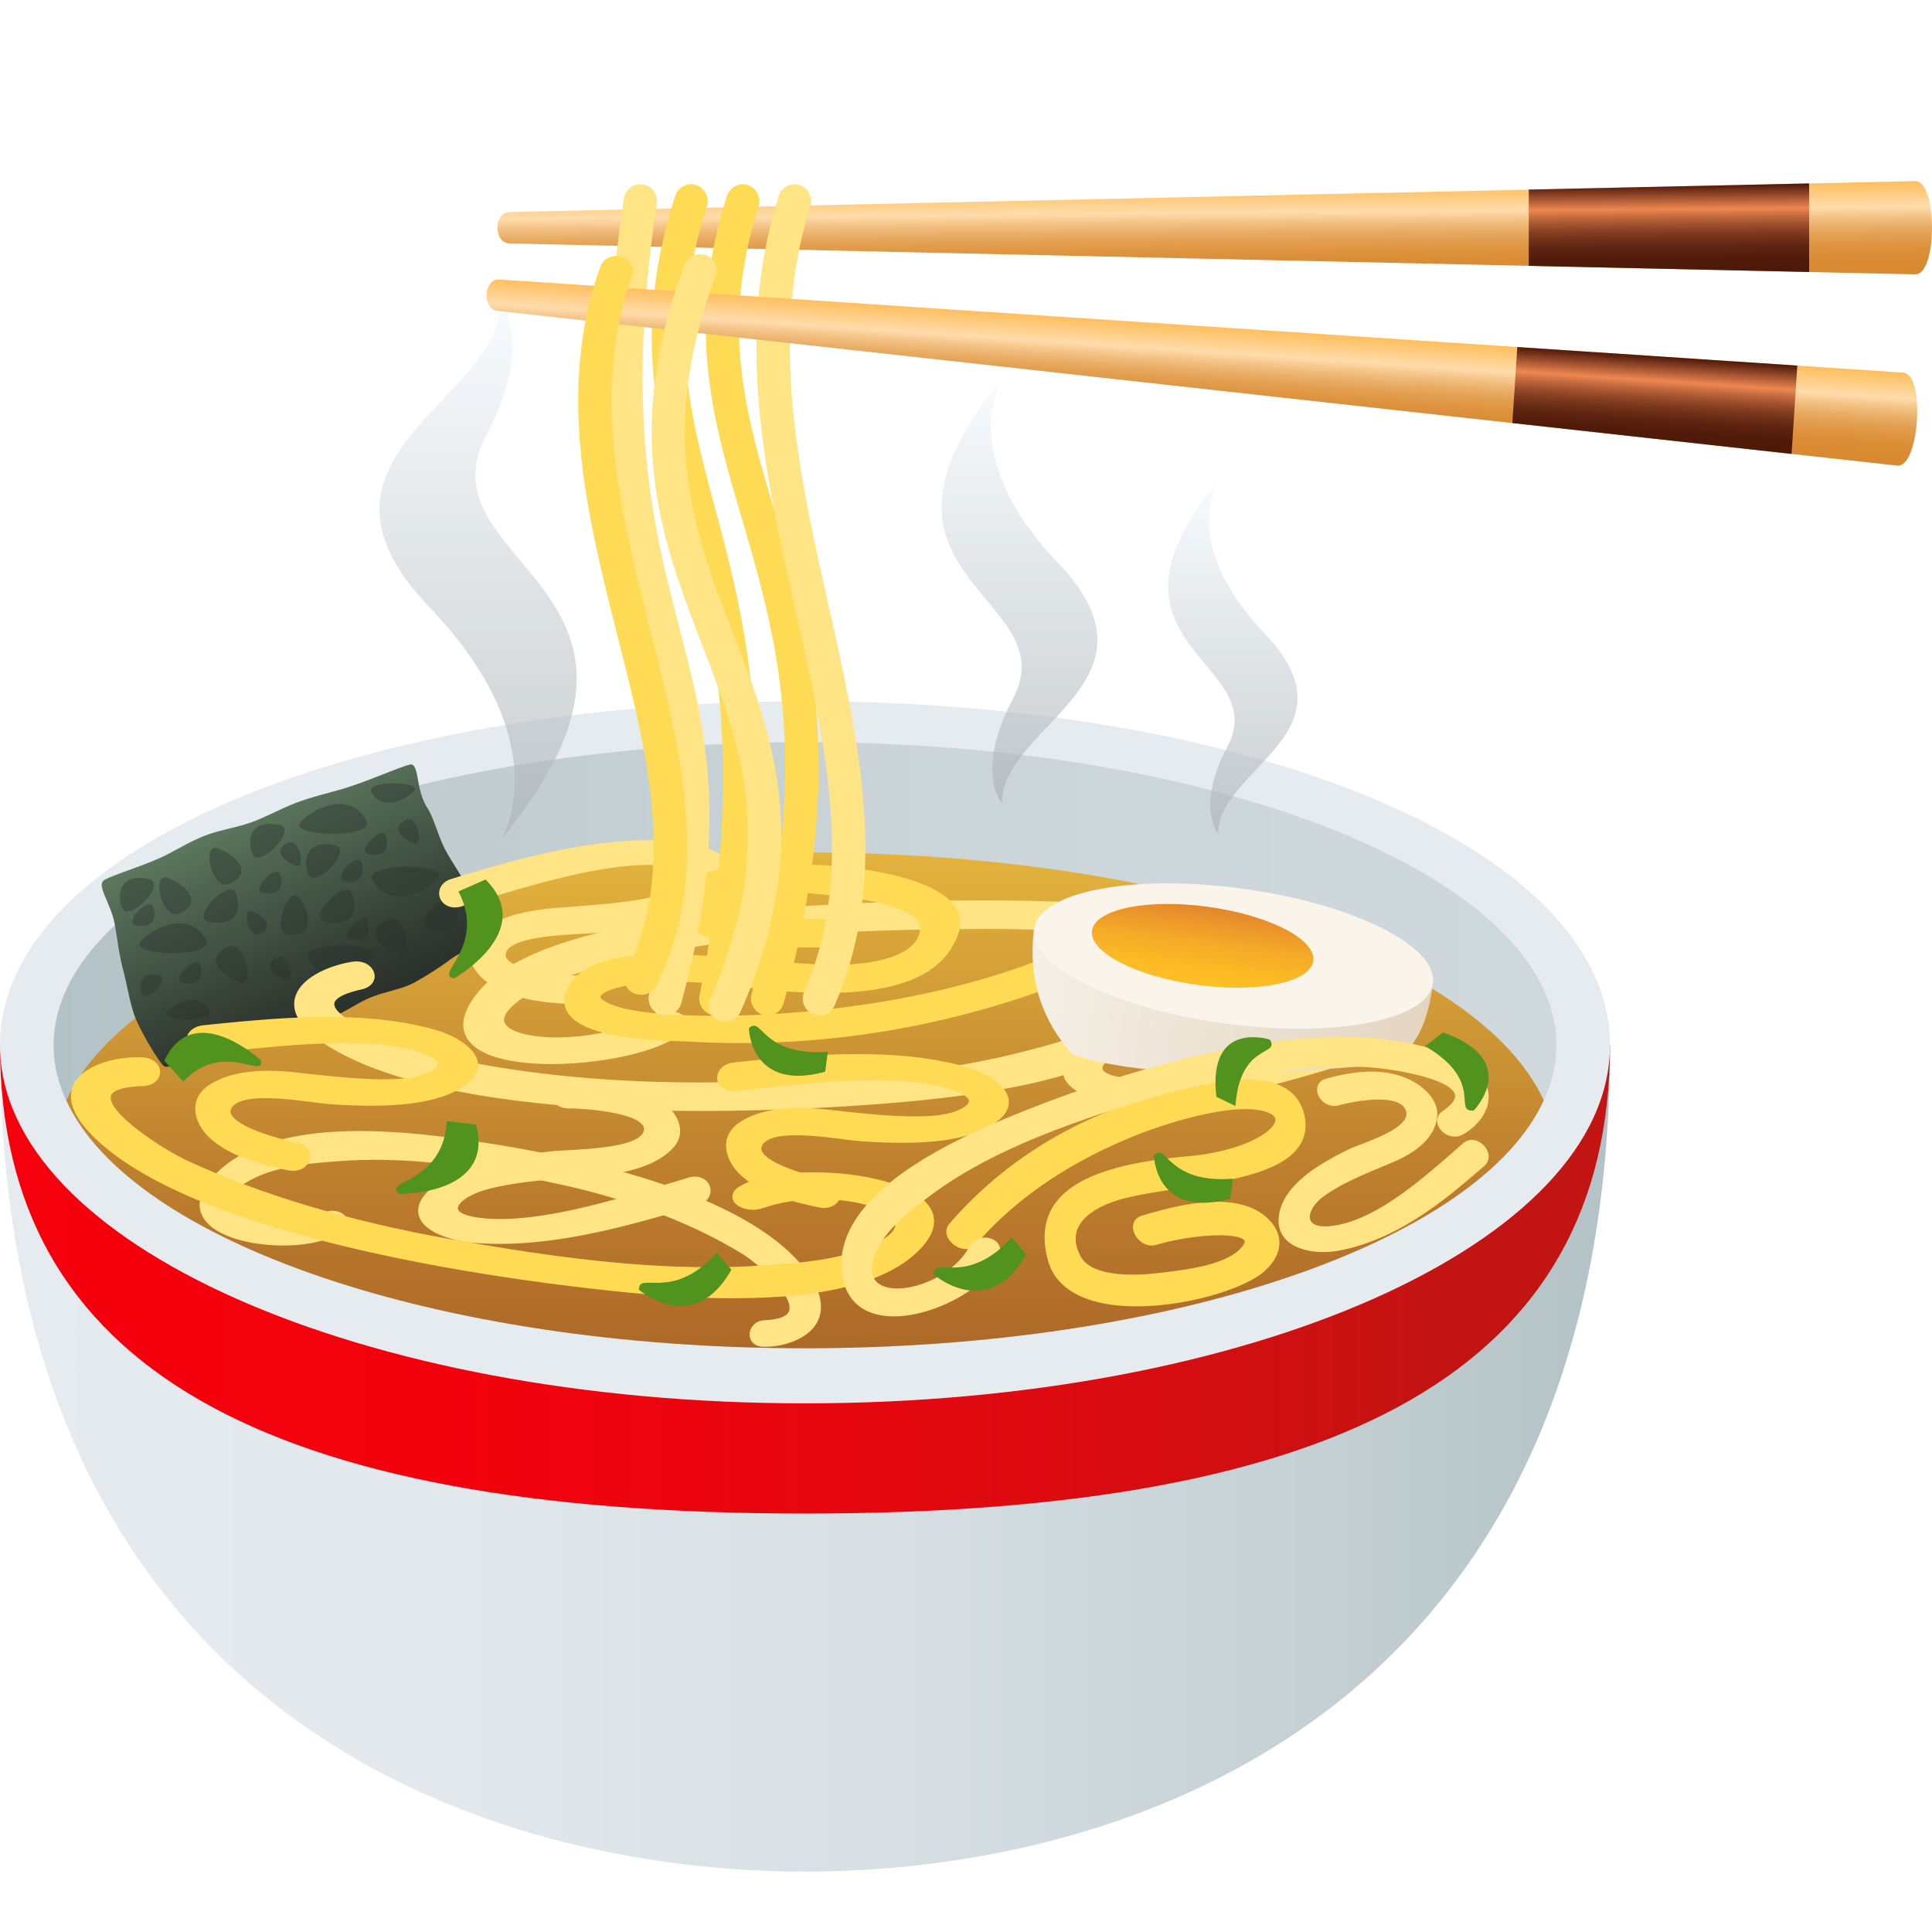<svg xmlns="http://www.w3.org/2000/svg" xml:space="preserve" style="enable-background:new 0 0 64 64" viewBox="0 0 64 64"><linearGradient id="a" x1="0" x2="53.333" y1="48.312" y2="48.312" gradientUnits="userSpaceOnUse"><stop offset="0" style="stop-color:#e6ebef"/><stop offset=".286" style="stop-color:#e2e8ec"/><stop offset=".56" style="stop-color:#d7dfe3"/><stop offset=".83" style="stop-color:#c3cfd3"/><stop offset="1" style="stop-color:#b3c2c6"/></linearGradient><path d="M26.667 34.623H0C0 56.983 16.223 62 26.667 62c10.443 0 26.666-5.018 26.666-27.377H26.667z" style="fill:url(#a)"/><linearGradient id="b" x1="0" x2="53.333" y1="42.38" y2="42.38" gradientUnits="userSpaceOnUse"><stop offset="0" style="stop-color:#f5000d"/><stop offset=".271" style="stop-color:#f2010d"/><stop offset=".509" style="stop-color:#e7060f"/><stop offset=".734" style="stop-color:#d50d11"/><stop offset=".903" style="stop-color:#c21413"/></linearGradient><path d="M53.333 34.623c0 10.677-8.77 15.515-26.666 15.515C8.772 50.138 0 45.3 0 34.623h53.333z" style="fill:url(#b)"/><path d="M26.667 23.23c14.729 0 26.666 4.842 26.666 11.393 0 6.554-11.938 11.865-26.666 11.865S0 41.177 0 34.623c0-6.55 11.94-11.392 26.667-11.392z" style="fill:#e6ebef"/><linearGradient id="c" x1="1.777" x2="51.557" y1="34.624" y2="34.624" gradientUnits="userSpaceOnUse"><stop offset="0" style="stop-color:#b3c2c6"/><stop offset=".252" style="stop-color:#c0ccd0"/><stop offset=".618" style="stop-color:#cbd5da"/><stop offset="1" style="stop-color:#cfd8dd"/></linearGradient><path d="M26.669 24.586c-13.746 0-24.892 4.496-24.892 10.037 0 5.544 11.146 10.04 24.892 10.04 13.745 0 24.888-4.496 24.888-10.04 0-5.54-11.143-10.037-24.888-10.037z" style="fill:url(#c)"/><linearGradient id="d" x1="26.668" x2="26.668" y1="44.663" y2="28.238" gradientUnits="userSpaceOnUse"><stop offset="0" style="stop-color:#ad6928"/><stop offset=".323" style="stop-color:#bc7d2e"/><stop offset=".984" style="stop-color:#e2b23d"/><stop offset="1" style="stop-color:#e3b33d"/></linearGradient><path d="M26.669 28.238c-12.2 0-22.342 3.54-24.47 8.212 2.128 4.668 12.27 8.213 24.47 8.213 12.197 0 22.339-3.545 24.469-8.213-2.13-4.672-12.269-8.212-24.469-8.212z" style="fill:url(#d)"/><linearGradient id="e" x1="91.876" x2="91.876" y1="56.19" y2="48.827" gradientTransform="matrix(.884 -.424 .302 .987 -87.37 17.494)" gradientUnits="userSpaceOnUse"><stop offset="0" style="stop-color:#2a302b"/><stop offset=".281" style="stop-color:#354036"/><stop offset=".827" style="stop-color:#526954"/><stop offset="1" style="stop-color:#5c785e"/></linearGradient><path d="M13.646 25.326c-.111-.045-1.254.473-2.126.755-.47.15-1.031.27-1.605.474-.506.178-1.004.465-1.536.665-.53.2-1.11.27-1.612.471-.564.222-1.048.547-1.5.744-.81.354-1.78.629-1.867.766-.144.235.294.769.411 1.47.074.44.135.95.27 1.467.126.474.201.985.357 1.453.169.5.75 1.457.948 1.685.198.23.484-.225 1.175-.296.429-.045 1.109-.324 1.652-.454.455-.11.71-.329 1.21-.486.469-.149.956-.094 1.43-.273.473-.178.918-.502 1.367-.7.479-.21 1.063-.286 1.48-.506a10.3 10.3 0 0 0 1.222-.78c.565-.403 1.154-.506 1.149-.811-.006-.282-.37-1.062-.584-1.543-.202-.448-.52-.86-.745-1.294-.244-.473-.35-.994-.588-1.373-.376-.604-.267-1.337-.508-1.434z" style="fill:url(#e)"/><path d="M10.217 31.77c.538.91 1.616.482 2.15-.042.546-.533-2.523-.591-2.15.042zm.573-1.224c.953.187 1.064-.494.866-.976-.2-.49-1.532.845-.867.976zm-3.857-.004c.955.188 1.067-.492.87-.974-.201-.49-1.535.845-.87.974zm.632.82c-.826.365-.253.924.338 1.173.604.256.235-1.427-.338-1.173zm4.779-2.19c.536.908 1.619.481 2.15-.043.543-.535-2.527-.592-2.15.043zm1.889 1.621c.952.185 1.063-.494.868-.975-.202-.49-1.535.844-.868.975zm-1.379-.357c-.82.365-.25.922.34 1.174.604.256.234-1.429-.34-1.174zm-.55-4.188c.347.59 1.047.313 1.394-.028.354-.346-1.638-.383-1.394.028zm-.094 2.049c.617.12.689-.322.56-.634-.131-.318-.992.55-.56.634zm-3.495 1.279c.617.121.687-.321.56-.632-.129-.32-.992.548-.56.632zm-4.21 1.076c.616.12.687-.32.56-.633-.131-.319-.993.549-.56.633zm1.55 1.915c.62.12.69-.32.562-.635-.132-.317-.993.55-.562.635zm5.551-1.454c.617.12.688-.32.56-.634-.132-.318-.993.55-.56.634zm-.201-1.926c.62.12.69-.32.562-.633-.13-.32-.993.548-.562.633zm2.059-2.02c-.532.237-.162.6.22.763.393.164.153-.927-.22-.763zm-3.913.747c-.533.235-.163.597.22.76.391.166.154-.926-.22-.76zm-.36 3.786c-.534.235-.162.597.223.761.39.163.152-.927-.223-.762zm2.939-4.538c-.536-.909-1.62-.482-2.15.042-.546.533 2.526.592 2.15-.042zm-2.89.16c-.954-.187-1.066.494-.87.976.202.49 1.532-.846.87-.976zm1.846.676c-.952-.187-1.065.495-.867.976.2.49 1.533-.846.867-.976zM7.587 29.28c.825-.364.25-.923-.34-1.173-.603-.255-.235 1.427.34 1.172zm-.757 1.836c-.536-.907-1.62-.48-2.153.044-.541.535 2.528.593 2.152-.044z" style="opacity:.4;fill:#2a302b"/><path d="M4.92 29.113c-.952-.185-1.062.494-.866.976.201.49 1.533-.846.866-.976z" style="opacity:.4;fill:#2a302b"/><path d="M5.93 30.264c.822-.366.25-.923-.343-1.173-.602-.257-.232 1.426.343 1.173zm3.629.707c.881.049.715-.717.365-1.216-.36-.508-.98 1.182-.365 1.216zm-2.63 2.499c-.346-.59-1.047-.313-1.393.027-.353.346 1.637.383 1.393-.028zm-1.663-1.173c-.617-.12-.69.322-.562.636.132.317.994-.55.562-.636zm3.326-1.353c.532-.236.16-.599-.223-.76-.392-.167-.151.926.223.76z" style="opacity:.4;fill:#2a302b"/><path d="M37.897 36.563c-.302 0-.6-.011-.884-.037-.53-.045-1.496-.262-1.747-.798-.075-.16-.115-.417.12-.735.731-.991 2.731-1.323 4.174-1.486.148-.018.359-.03.601-.043.83-.047 2.373-.135 2.517-.636a.213.213 0 0 0-.04-.204c-.292-.38-1.661-.537-2.453-.546-.385-.007-.583-.25-.58-.488.001-.23.197-.462.569-.462.932.016 2.253.105 3.089.701.356.256.58.583.617.901a.813.813 0 0 1-.212.64c-.464.522-1.333.839-2.58.943-.19.015-.384.03-.584.044-.96.075-2.05.159-2.943.383-.652.165-1.046.465-1.04.649.002.114.202.221.52.28.264.05.56.073.886.073 1.739 0 3.97-.683 5.763-1.232l.472-.144c.356-.108.68.072.727.374.03.198-.081.442-.399.536-1.795.544-4.253 1.287-6.593 1.287zm-21.365 4.642c-.298 0-.59-.013-.872-.036-.534-.049-1.503-.271-1.75-.807-.076-.159-.114-.414.12-.73.727-.983 2.73-1.32 4.172-1.487.15-.018.361-.03.607-.043.829-.047 2.37-.132 2.516-.632a.22.22 0 0 0-.042-.206c-.292-.38-1.627-.535-2.454-.548-.385-.006-.583-.248-.58-.484.001-.23.2-.463.571-.463 1.448.017 2.452.248 3.088.7.356.256.58.583.617.898a.808.808 0 0 1-.212.64c-.463.524-1.331.843-2.58.947l-.566.044c-.967.071-2.062.154-2.96.383-.65.163-1.047.464-1.04.648.004.114.202.221.52.28.263.048.56.072.885.072 1.728 0 3.95-.675 5.736-1.22l.504-.153c.348-.107.676.07.723.37.03.198-.08.442-.395.537-2.248.68-4.443 1.29-6.608 1.29z" style="fill:#ffe485"/><path d="M18.278 35.248c-.811 0-2.25-.101-2.756-.783-.217-.29-.233-.64-.046-1.041 1.329-2.858 8.78-3.275 11.962-3.454a91.788 91.788 0 0 1 5.061-.145c4.371 0 10.246.364 13.412 2.09.996.542 1.44 1.088 1.32 1.621-.166.727-1.346 1.137-2.098 1.235-.493.053-.763-.198-.792-.437-.022-.176.088-.407.473-.484.625-.124.982-.297.985-.476.005-.544-2.45-1.425-3.49-1.65-2.888-.631-6.154-.952-9.708-.952l-.445.002c-3.691.027-7.59.163-11.102.972-1.132.26-2.682.614-3.66 1.258-.518.34-.76.647-.68.865.11.296.807.496 1.734.496 1.128 0 2.33-.283 3.136-.738.198-.111.401-.134.54-.134.303 0 .552.11.632.283.037.077.07.229-.12.402-.755.695-2.809 1.07-4.358 1.07z" style="fill:#ffe485"/><path d="M19.267 33.267h-.014c-.919-.013-2.236-.101-3.075-.7-.355-.254-.58-.582-.616-.898a.817.817 0 0 1 .213-.644c.46-.521 1.327-.838 2.577-.943l.574-.045c.964-.073 2.056-.156 2.953-.383.65-.163 1.046-.464 1.04-.648-.003-.114-.202-.223-.52-.283a4.92 4.92 0 0 0-.88-.072c-1.744 0-3.984.687-5.785 1.238l-.457.14c-.355.107-.678-.072-.725-.373-.03-.199.08-.442.396-.539 1.798-.543 4.258-1.286 6.598-1.286.3 0 .597.013.88.036.531.046 1.498.266 1.749.802.075.16.113.415-.12.732-.723.985-2.728 1.322-4.172 1.49a10.7 10.7 0 0 1-.596.04c-.832.047-2.383.131-2.525.636a.219.219 0 0 0 .039.205c.292.38 1.628.537 2.456.547.383.005.583.246.58.483 0 .232-.197.465-.57.465z" style="fill:#ffe485"/><path d="M37.066 33.624c-.89.64-2.312.996-3.352 1.258-3.213.807-6.78.945-10.156.974l-.41.001c-3.25 0-6.239-.32-8.882-.95-.95-.227-3.197-1.11-3.192-1.651.002-.18.33-.354.903-.48.351-.078.452-.308.431-.483-.028-.238-.299-.496-.724-.435-.689.098-1.767.506-1.92 1.233-.112.534.295 1.08 1.206 1.623 2.895 1.727 8.27 2.088 12.267 2.088h.001c1.497 0 3.057-.049 4.638-.145 4.528-.276 9.866-.918 10.948-3.455.06-.14-1.364.14-1.758.422zm6.78 7.852c-.53 0-.98-.146-1.233-.4a.873.873 0 0 1-.257-.666c.027-1.098 1.338-1.86 2.323-2.336.101-.05.253-.107.427-.175.603-.234 1.615-.626 1.47-1.095-.078-.252-.384-.38-.913-.38-.492 0-1.054.12-1.308.191a.54.54 0 0 1-.15.022.59.59 0 0 1-.572-.482c-.027-.204.087-.367.299-.424 1.1-.304 1.932-.308 2.623-.029.573.233 1.12.725 1.052 1.299-.07.606-.554 1.106-1.435 1.485l-.406.172c-.694.29-1.41.591-1.94.99-.372.28-.478.591-.42.76.066.188.327.217.477.217l.087-.003c1.45-.083 3.053-1.485 4.223-2.51l.279-.244a.434.434 0 0 1 .285-.107c.215 0 .44.165.524.383a.414.414 0 0 1-.11.478c-1.191 1.032-2.824 2.448-4.858 2.814-.146.026-.307.04-.467.04zm-18.491 3.137c-.035 0-.068 0-.101-.002-.29-.013-.422-.22-.422-.406.001-.22.178-.459.5-.472.335-.014.75-.083.812-.326.135-.499-1.025-1.55-1.57-1.88-1.662-1.013-3.693-1.786-6.037-2.295-1.918-.421-3.986-.811-6.107-.811-.423 0-.841.016-1.245.048-.812.06-1.924.145-2.766.561-.542.266-.82.551-.763.786.075.303.713.618 1.654.618a3.8 3.8 0 0 0 1.43-.272c.308-.129.67-.014.748.227.05.154-.024.315-.196.431-.411.279-1.11.439-1.917.439-1.092 0-2.344-.306-2.678-.991-.12-.245-.17-.649.269-1.18.886-1.076 2.553-1.621 4.952-1.621 1.564 0 3.139.236 3.894.349 3.304.489 9.127 1.711 10.985 4.41.522.756.436 1.273.272 1.575-.303.558-1.1.812-1.714.812z" style="fill:#ffe485"/><path d="M24.512 34.554a27.97 27.97 0 0 1-1.602-.046c-.065-.004-.162-.007-.281-.012-.987-.031-3.3-.106-3.822-.95-.149-.241-.148-.52.005-.827.373-.753 1.405-1.104 3.249-1.104.977 0 2.053.095 3.094.187.935.08 1.817.159 2.536.159.466 0 2.791-.06 2.791-1.254 0-.438-1.046-.837-2.666-1.016l-.117-.012c-.58-.065-1.376-.154-2.138-.154-.768 0-1.358.092-1.75.275-.14.064-.158.105-.158.106.088.201 1.66.531 3.566.531.173 0 .32.05.427.142a.45.45 0 0 1 .163.339c0 .232-.204.469-.59.469h-.256c-1.833 0-4.008-.118-4.562-1.051-.135-.223-.16-.442-.072-.652.194-.474.893-.726 1.293-.834.536-.146 1.416-.228 2.414-.228 2.105 0 4.826.36 5.573 1.375.206.28.253.59.14.922-.455 1.328-1.892 1.973-4.39 1.973-.894 0-1.933-.08-3.174-.245a14.228 14.228 0 0 0-1.849-.126c-1.652 0-2.418.328-2.444.495-.006.042.085.181.584.335.631.192 1.779.298 3.232.298.708 0 1.447-.026 2.139-.073 3.142-.217 5.985-.797 8.453-1.724.374-.144.82.065.878.378.03.152-.036.353-.315.457a29.74 29.74 0 0 1-10.351 1.867zm13.132 8.72c-1.615 0-2.654-.537-2.926-1.512-.208-.748-.13-1.384.23-1.89.61-.857 2.012-1.357 4.41-1.57 1.917-.174 2.888-.865 2.893-1.202.002-.164-.249-.293-.672-.343-1.009-.116-2.812.388-4.047.891-2.17.884-3.922 2.09-5.205 3.58a.425.425 0 0 1-.33.15.713.713 0 0 1-.603-.388.405.405 0 0 1 .054-.45c1.956-2.278 4.721-3.866 7.788-4.467.053-.01.128-.027.222-.049.397-.092 1.135-.265 1.845-.265 1.407 0 1.823.684 1.923 1.257.065.377-.01.71-.22.996-.627.852-2.331 1.112-3.977 1.363-.73.11-1.419.215-1.943.367-.333.096-1.136.38-1.382.948-.12.279-.088.593.098.935.266.496 1.088.599 1.728.599.333 0 .634-.029.827-.051l.086-.01c.865-.102 2.308-.27 2.743-.919.03-.046.063-.107.04-.146-.043-.082-.289-.177-.83-.177-.618 0-1.425.122-2.105.32a.536.536 0 0 1-.14.019c-.322 0-.577-.284-.615-.549-.03-.213.081-.382.293-.442l.087-.025c.559-.163 1.495-.433 2.397-.433.72 0 1.278.178 1.658.53.279.256.417.54.41.843-.008.448-.331.789-.523.952-.648.55-2.496 1.138-4.214 1.138zM9.71 38.785a.852.852 0 0 1-.16-.016c-.89-.182-2.143-.507-2.758-1.24-.245-.294-.359-.634-.315-.933.036-.25.18-.47.42-.632.612-.422 1.54-.575 2.8-.449.181.018.369.04.558.06 1.004.107 2.055.221 3.006.16.77-.046 1.22-.304 1.25-.472.016-.099-.138-.226-.403-.33-.636-.254-1.523-.376-2.71-.376-1.35 0-2.81.157-4.098.297l-.532.056c-.385.039-.584-.19-.598-.406-.013-.235.171-.495.55-.538 1.388-.145 2.747-.277 4.127-.277 1.383 0 2.54.136 3.538.415.643.18 1.335.576 1.438 1.056.037.178.008.452-.342.734-.62.495-1.665.734-3.194.734-.399 0-.823-.016-1.334-.05-.15-.011-.362-.038-.604-.068-.462-.058-1.038-.132-1.55-.132-.606 0-.981.104-1.117.306-.05.076-.058.145-.028.218.176.407 1.429.797 2.179.945.334.067.46.299.44.497-.024.22-.225.441-.563.441zm17.585 1.23a.707.707 0 0 1-.158-.018c-.89-.18-2.145-.505-2.76-1.238-.244-.294-.358-.636-.316-.935.037-.249.181-.468.422-.632.612-.42 1.54-.573 2.8-.447.182.018.37.037.559.059 1.002.106 2.052.221 3.004.16.77-.046 1.22-.303 1.248-.472.018-.098-.136-.225-.4-.33-.636-.253-1.523-.377-2.712-.377-1.35 0-2.808.158-4.096.298l-.532.058c-.387.037-.585-.193-.598-.407-.015-.235.17-.497.55-.538 1.387-.147 2.746-.278 4.128-.278 1.38 0 2.538.136 3.537.415.641.18 1.336.577 1.436 1.055.038.18.01.454-.342.735-.618.494-1.664.734-3.193.734-.398 0-.822-.017-1.334-.05a10.93 10.93 0 0 1-.602-.068c-.464-.058-1.04-.132-1.55-.132-.608 0-.984.103-1.12.306-.05.077-.058.145-.027.218.177.407 1.43.796 2.18.945.333.068.46.299.44.496-.024.22-.226.443-.564.443z" style="fill:#ffda54"/><path d="M24.314 43.007c-1.885 0-3.734-.196-5.45-.406-3.684-.449-12.592-1.827-15.755-4.933-.66-.65-.892-1.223-.688-1.706.289-.679 1.435-.98 2.296-.935.387.017.588.258.587.49-.002.213-.18.447-.57.459-.641.02-1.02.141-1.06.341-.116.545 1.705 1.752 2.539 2.135 2.454 1.133 5.379 2.005 8.691 2.594 2.742.482 5.686.932 8.603.932.536 0 1.063-.016 1.571-.047 1.096-.067 2.595-.158 3.675-.62.622-.263.95-.553.898-.791-.083-.384-1.103-.795-2.493-.795-.685 0-1.339.102-1.889.297-.407.145-.912-.015-.995-.296-.022-.074-.042-.262.216-.42.494-.3 1.39-.472 2.461-.472 1.587 0 3.487.394 3.908 1.259.117.244.17.64-.25 1.143-.983 1.174-3.101 1.77-6.295 1.77z" style="fill:#ffda54"/><linearGradient id="f" x1="5.022" x2="18.355" y1="41.332" y2="41.332" gradientTransform="rotate(7.678 86.43 253.097)" gradientUnits="userSpaceOnUse"><stop offset="0" style="stop-color:#f5efe6"/><stop offset="1" style="stop-color:#e3d5c1"/></linearGradient><path d="M47.468 32.57c-.17 1.268-.453 1.891-1.218 2.632-3.066.334-7.813.68-10.714-.265-.97-1.061-1.506-2.464-1.28-4.165.166-1.235 13.376.564 13.212 1.797z" style="fill:url(#f)"/><path d="M47.468 32.57c-.166 1.232-3.257 1.829-6.904 1.333-3.647-.498-6.471-1.9-6.307-3.131.165-1.235 3.256-1.831 6.903-1.334 3.649.496 6.472 1.898 6.308 3.131z" style="fill:#faf4eb"/><linearGradient id="g" x1="10.629" x2="10.629" y1="40.852" y2="38.241" gradientTransform="rotate(7.678 86.43 253.097)" gradientUnits="userSpaceOnUse"><stop offset="0" style="stop-color:#ffbf24"/><stop offset=".242" style="stop-color:#fcb925"/><stop offset=".551" style="stop-color:#f4a927"/><stop offset=".897" style="stop-color:#e88f2c"/><stop offset="1" style="stop-color:#e3862d"/></linearGradient><path d="M43.503 31.831c-.096.714-1.813 1.07-3.839.795-2.021-.275-3.585-1.08-3.49-1.794.095-.713 1.814-1.07 3.837-.794 2.024.276 3.587 1.078 3.492 1.793z" style="fill:url(#g)"/><path d="M29.616 43.606c-.933 0-1.536-.447-1.695-1.26-.583-2.948 4.394-4.908 6.267-5.647 2.223-.875 6.513-2.346 10.266-2.346 1.175 0 2.22.146 3.112.432 1.37.438 1.703 1.036 1.744 1.461.054.578-.41 1.102-.865 1.343a.523.523 0 0 1-.25.063.608.608 0 0 1-.566-.395.383.383 0 0 1 .158-.45c.22-.15.467-.368.405-.564-.178-.554-2.353-.904-3.223-.904-2.366 0-4.803.39-7.264 1.16-2.441.76-4.969 1.663-6.905 3.121-.621.465-1.469 1.1-1.786 1.872-.16.388-.171.7-.033.902.13.186.395.288.748.288.794 0 1.931-.532 2.385-1.39a.572.572 0 0 1 .516-.294c.166 0 .32.065.412.171a.41.41 0 0 1 .086.347c-.185.977-2.055 2.09-3.512 2.09z" style="fill:#ffe485"/><path d="M24.808 34.063s.046 2.12 2.527 1.44l.088-.663c-2.197.167-2.168-1.208-2.615-.777zm13.416 4.209s.046 2.118 2.528 1.438l.088-.663c-2.197.167-2.168-1.21-2.616-.775zm-4.714 2.721c-1.483 1.65-2.604.591-2.576 1.228-.001 0 1.798 1.574 3.062-.665l-.485-.563zm-9.766.505c-1.483 1.651-2.604.59-2.577 1.228-.001 0 1.799 1.574 3.062-.665l-.485-.563zm17.18-4.86c.16-2.125 1.493-1.634 1.14-2.2 0-.001-2.069-.673-1.77 1.894l.63.306zm-25.151.62-.973-.115c-.109 2.06-2.152 1.964-1.583 2.406-.002.002 3.173.062 2.556-2.291zm.309-8.123-.896.395c.955 1.829-.854 2.785-.14 2.878 0 .002 2.764-1.561 1.037-3.273zm-10.637 6 .623.698c1.313-1.4 2.711-.037 2.572-.713.002 0-2.222-2.051-3.195.015zM47.8 34.2l-.589.456c1.988 1.161.895 2.2 1.608 2.132.003 0 1.614-1.655-1.018-2.589z" style="fill:#529320"/><linearGradient id="h" x1="15.837" x2="15.837" y1="27.831" y2="10.016" gradientUnits="userSpaceOnUse"><stop offset="0" style="stop-color:#a9b0b3"/><stop offset=".316" style="stop-color:#bdc4c7"/><stop offset=".961" style="stop-color:#eff6fc"/><stop offset="1" style="stop-color:#f2f9ff"/></linearGradient><path d="M16.583 27.831s2.027-3.139-2.366-7.728c-4.78-4.987 2.366-6.813 2.366-10.087 0 0 1.163 1.303-.469 4.387-2.314 4.364 7.36 5.054.469 13.428z" style="opacity:.6;fill:url(#h);enable-background:new"/><linearGradient id="i" x1="33.772" x2="33.772" y1="26.609" y2="12.559" gradientUnits="userSpaceOnUse"><stop offset="0" style="stop-color:#a9b0b3"/><stop offset=".316" style="stop-color:#bdc4c7"/><stop offset=".961" style="stop-color:#eff6fc"/><stop offset="1" style="stop-color:#f2f9ff"/></linearGradient><path d="M33.187 12.559s-1.582 2.495 1.867 6.094c3.768 3.936-1.868 5.375-1.868 7.956 0 0-.916-1.027.37-3.46 1.817-3.442-5.814-3.995-.37-10.59z" style="opacity:.6;fill:url(#i);enable-background:new"/><linearGradient id="j" x1="40.84" x2="40.84" y1="27.607" y2="15.935" gradientUnits="userSpaceOnUse"><stop offset="0" style="stop-color:#a9b0b3"/><stop offset=".316" style="stop-color:#bdc4c7"/><stop offset=".961" style="stop-color:#eff6fc"/><stop offset="1" style="stop-color:#f2f9ff"/></linearGradient><path d="M40.353 15.935s-1.315 2.072 1.552 5.063c3.13 3.268-1.552 4.465-1.552 6.61 0 0-.761-.855.307-2.876 1.51-2.86-4.829-3.319-.306-8.797z" style="opacity:.6;fill:url(#j);enable-background:new"/><linearGradient id="k" x1="-1005.767" x2="-1002.679" y1="248.924" y2="248.897" gradientTransform="rotate(90 -361.41 650.56)" gradientUnits="userSpaceOnUse"><stop offset="0" style="stop-color:#ffbe5c"/><stop offset=".277" style="stop-color:#ffdcab"/><stop offset=".282" style="stop-color:#fedaa9"/><stop offset=".382" style="stop-color:#f3c284"/><stop offset=".486" style="stop-color:#e9ad65"/><stop offset=".595" style="stop-color:#e29d4e"/><stop offset=".711" style="stop-color:#dd923d"/><stop offset=".839" style="stop-color:#da8b33"/><stop offset="1" style="stop-color:#d98930"/></linearGradient><path d="M16.883 7.024 63.443 6c.742-.016.742 3.104 0 3.088l-46.56-1.023c-.539-.012-.539-1.03 0-1.041z" style="fill:url(#k)"/><linearGradient id="l" x1="-1005.852" x2="-1002.918" y1="233.877" y2="233.852" gradientTransform="rotate(90 -361.41 650.56)" gradientUnits="userSpaceOnUse"><stop offset="0" style="stop-color:#4d1808"/><stop offset=".277" style="stop-color:#ed8751"/><stop offset=".355" style="stop-color:#c66c3f"/><stop offset=".445" style="stop-color:#a1522e"/><stop offset=".538" style="stop-color:#823d20"/><stop offset=".637" style="stop-color:#6b2d16"/><stop offset=".741" style="stop-color:#5a210e"/><stop offset=".855" style="stop-color:#501a09"/><stop offset="1" style="stop-color:#4d1808"/></linearGradient><path d="M50.642 8.807V6.28l9.288-.204V9.01z" style="fill:url(#l)"/><path d="M22.038 33.64a.58.58 0 0 1-.15-.02.567.567 0 0 1-.382-.696c1.546-5.618.797-8.513-.073-11.864-.873-3.375-1.864-7.2-.765-14.48a.552.552 0 0 1 .628-.47c.3.048.508.336.461.644-1.064 7.046-.105 10.75.742 14.018.871 3.364 1.696 6.543.068 12.459a.552.552 0 0 1-.53.41z" style="fill:#ffe485"/><path d="M23.714 33.64a.563.563 0 0 1-.54-.675c1.572-7.915.439-12.146-.561-15.879-.887-3.31-1.652-6.165-.247-10.593a.55.55 0 0 1 .694-.362c.29.096.448.414.354.71-1.303 4.108-.613 6.684.261 9.947.982 3.665 2.202 8.224.58 16.402a.556.556 0 0 1-.54.45z" style="fill:#ffda54"/><path d="M25.43 33.64c-.05 0-.1-.007-.15-.02a.565.565 0 0 1-.381-.696c2.08-7.563.802-11.914-.327-15.755-.958-3.263-1.864-6.346-.491-10.676a.549.549 0 0 1 .694-.362c.29.096.449.414.354.71-1.268 3.995-.45 6.78.5 10.004 1.17 3.988 2.498 8.507.33 16.386a.552.552 0 0 1-.53.41z" style="fill:#ffda54"/><path d="M27.145 33.64a.543.543 0 0 1-.224-.047.568.568 0 0 1-.279-.745c1.68-3.85.73-8.089-.28-12.577-1.005-4.481-2.044-9.114-.566-13.778a.55.55 0 0 1 .694-.362c.29.096.449.414.354.71-1.385 4.366-.378 8.845.593 13.179 1.05 4.676 2.041 9.094.21 13.287a.552.552 0 0 1-.502.334z" style="fill:#ffe485"/><linearGradient id="m" x1="-1030.583" x2="-1027.497" y1="295.704" y2="295.677" gradientTransform="rotate(94.336 -363.286 649.432)" gradientUnits="userSpaceOnUse"><stop offset="0" style="stop-color:#ffbe5c"/><stop offset=".277" style="stop-color:#ffdcab"/><stop offset=".282" style="stop-color:#fedaa9"/><stop offset=".382" style="stop-color:#f3c284"/><stop offset=".486" style="stop-color:#e9ad65"/><stop offset=".595" style="stop-color:#e29d4e"/><stop offset=".711" style="stop-color:#dd923d"/><stop offset=".839" style="stop-color:#da8b33"/><stop offset="1" style="stop-color:#d98930"/></linearGradient><path d="m16.552 9.26 46.495 3.084c.74.05.537 3.16-.201 3.08l-46.361-5.126c-.536-.06-.47-1.074.067-1.038z" style="fill:url(#m)"/><linearGradient id="n" x1="-1030.712" x2="-1027.78" y1="280.645" y2="280.619" gradientTransform="rotate(94.336 -363.286 649.432)" gradientUnits="userSpaceOnUse"><stop offset="0" style="stop-color:#4d1808"/><stop offset=".277" style="stop-color:#ed8751"/><stop offset=".355" style="stop-color:#c66c3f"/><stop offset=".445" style="stop-color:#a1522e"/><stop offset=".538" style="stop-color:#823d20"/><stop offset=".637" style="stop-color:#6b2d16"/><stop offset=".741" style="stop-color:#5a210e"/><stop offset=".855" style="stop-color:#501a09"/><stop offset="1" style="stop-color:#4d1808"/></linearGradient><path d="m50.099 14.014.164-2.518 9.275.615-.19 2.925z" style="fill:url(#n)"/><path d="M24.02 33.846a.586.586 0 0 1-.212-.038.512.512 0 0 1-.3-.68c2.28-5.193 1.047-8.4-.258-11.791-1.312-3.416-2.67-6.948-.576-12.57a.559.559 0 0 1 .703-.317c.287.094.437.39.336.664-1.964 5.27-.731 8.475.573 11.867 1.319 3.432 2.684 6.98.242 12.544a.55.55 0 0 1-.509.32z" style="fill:#ffe485"/><path d="M21.24 32.952a.63.63 0 0 1-.224-.042c-.279-.114-.404-.41-.279-.664 1.681-3.42.73-7.188-.28-11.177-1.005-3.982-2.044-8.1-.566-12.244.094-.262.405-.406.694-.322.29.085.449.368.354.631-1.385 3.88-.378 7.861.593 11.711 1.05 4.157 2.041 8.082.211 11.81a.558.558 0 0 1-.503.297z" style="fill:#ffda54"/></svg>
